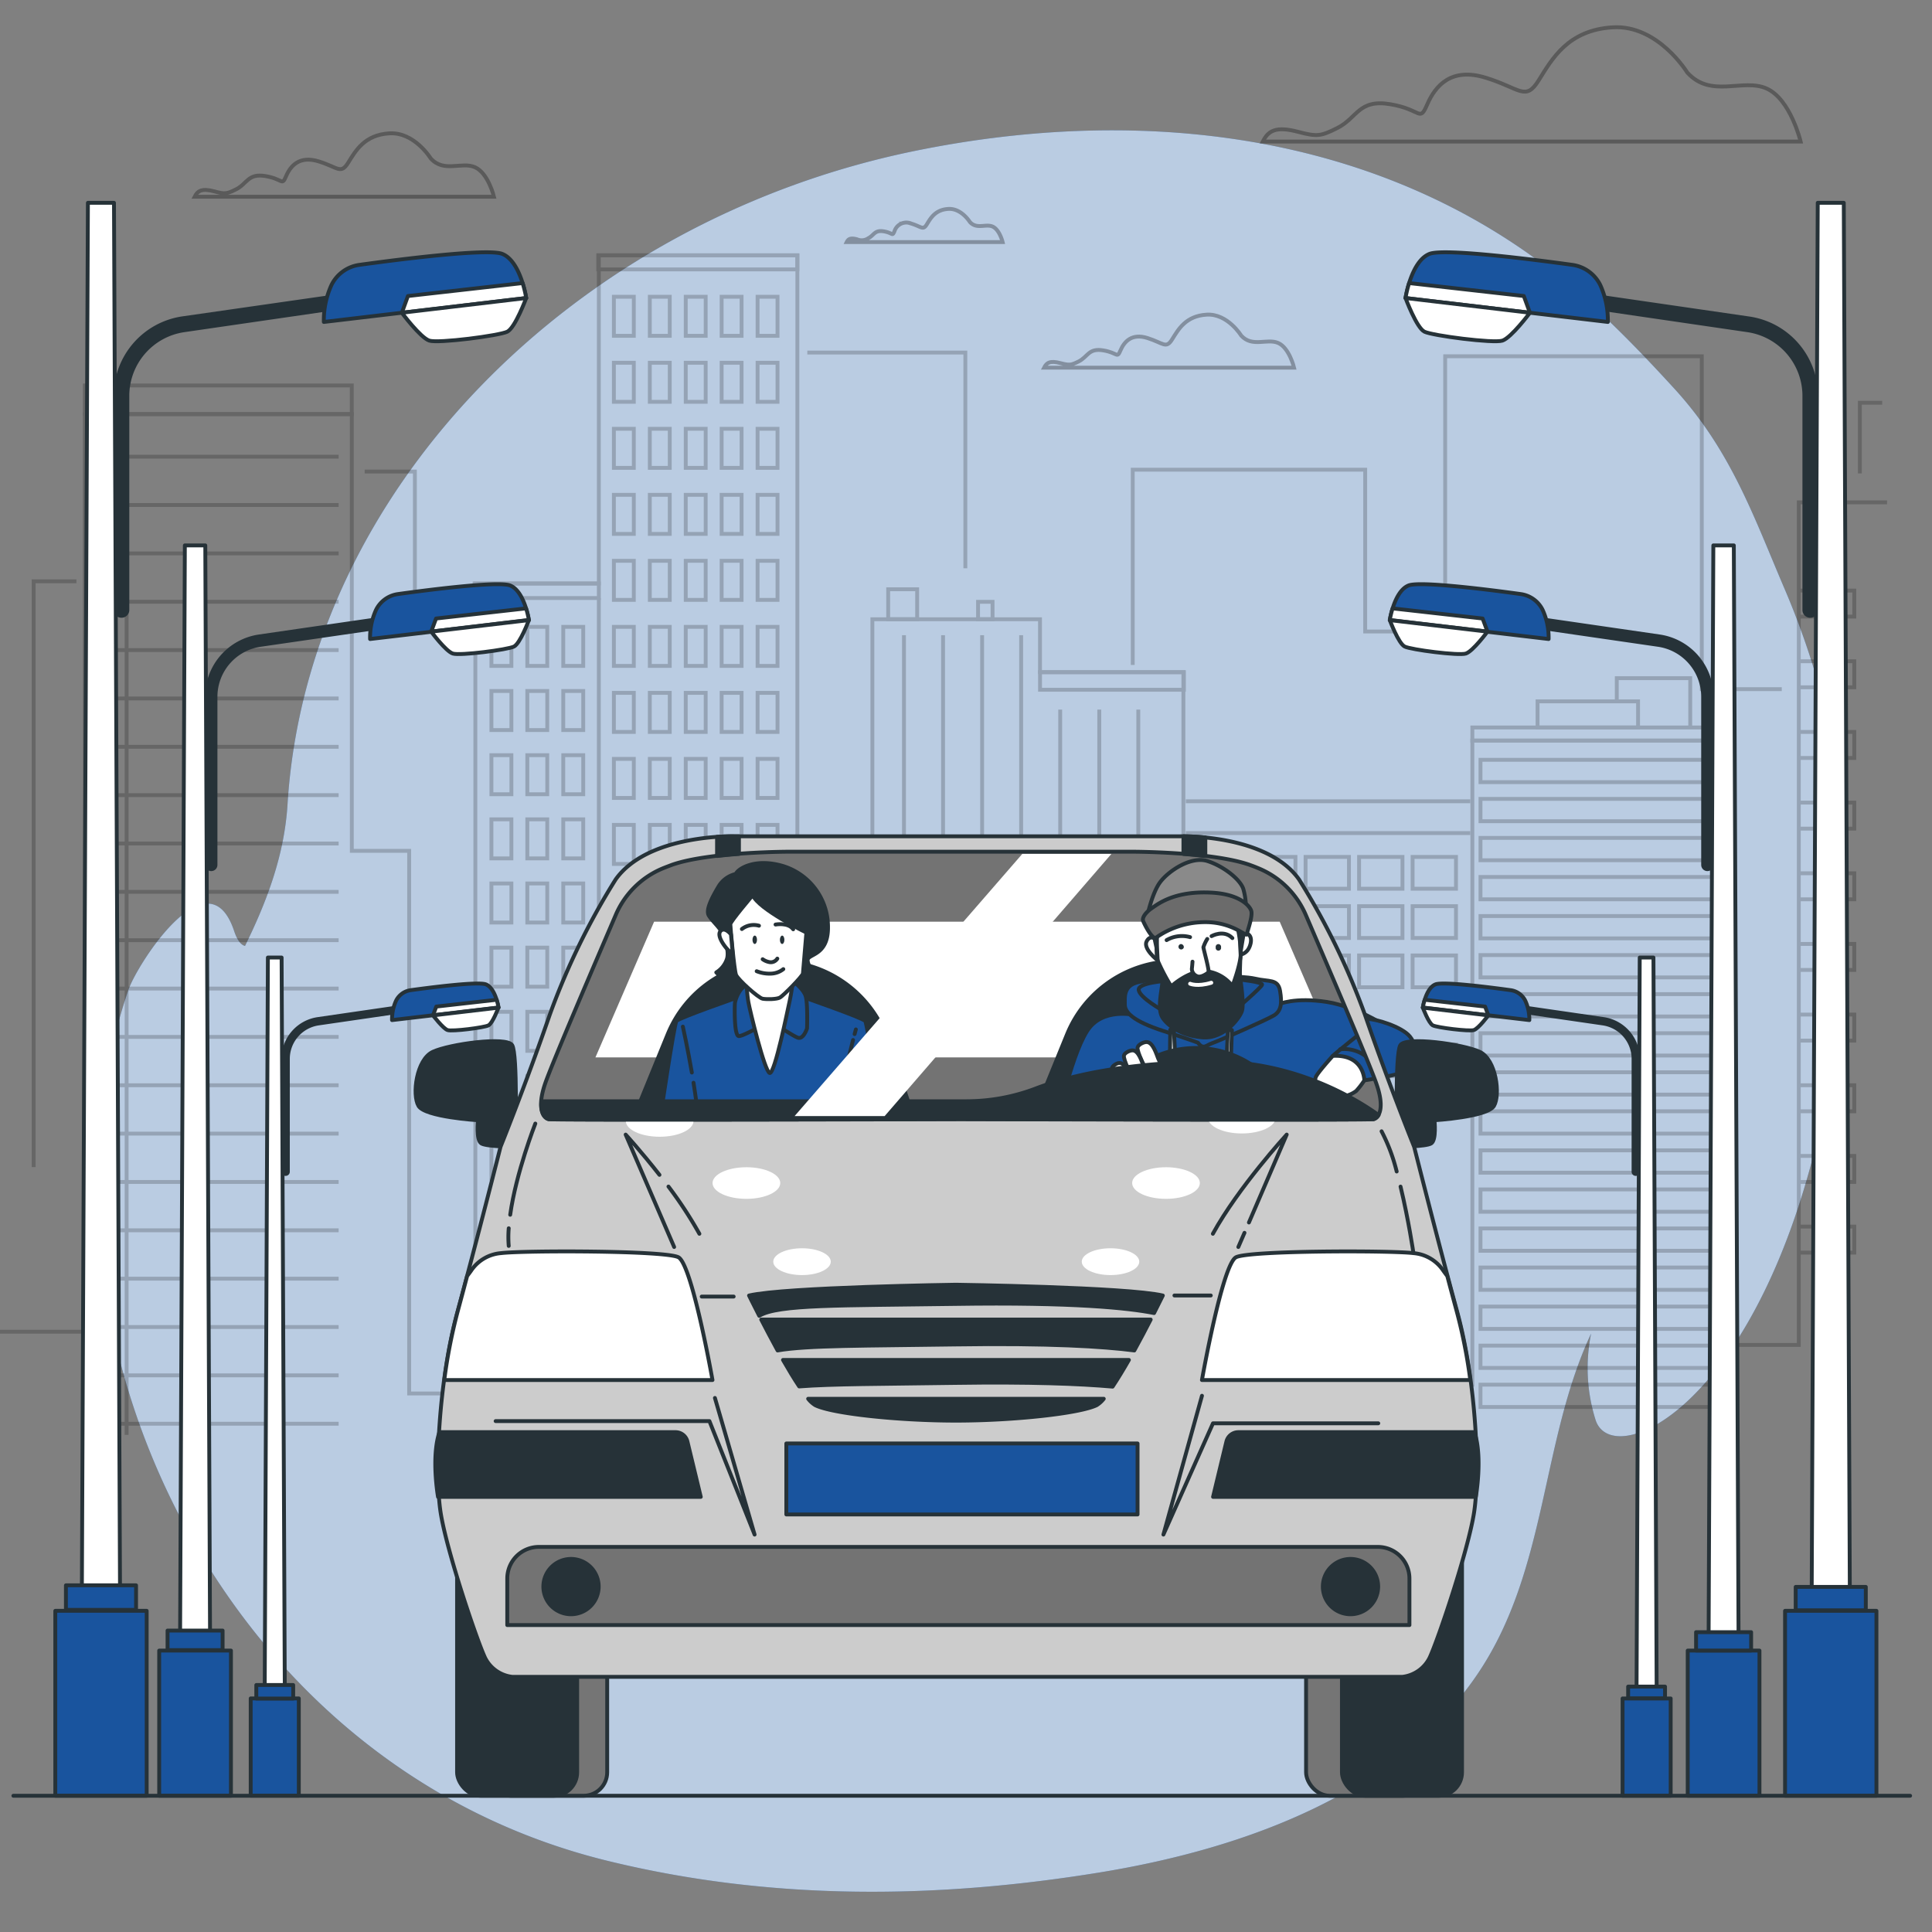 <svg xmlns="http://www.w3.org/2000/svg" viewBox="0 0 500 500"><rect x="0" y="0" width="500" height="500" fill="#808080" stroke="none"/><g id="freepik--background-simple--inject-145"><path d="M461.87,152.45c-8.05-18.81-13.83-35.79-28.58-51.9-11.84-12.94-24.53-25.87-39.47-36.11C348.18,33.17,291.11,28,237.05,39,148.41,57,79.43,127.18,74.41,208.2c-.81,13.08-5.3,25-11,36.61-1.08-.28-2-1.48-2.79-3.78-6.71-20.43-25.15,8.6-27.38,15.13-28.95,84.55,21.22,200.27,124,225.42,42.19,10.34,85,9.91,127.41,3,38.52-6.29,77.64-21.07,98.13-51.93,17.74-26.72,16-59.71,29-87.54a44.8,44.8,0,0,0,1.18,22.45c4.11,12.25,37.25-.95,55-63.59C484.62,245.21,480.27,195.47,461.87,152.45Z" style="fill:#19549E"></path><path d="M461.87,152.45c-8.05-18.81-13.83-35.79-28.58-51.9-11.84-12.94-24.53-25.87-39.47-36.11C348.18,33.17,291.11,28,237.05,39,148.41,57,79.43,127.18,74.41,208.2c-.81,13.08-5.3,25-11,36.61-1.08-.28-2-1.48-2.79-3.78-6.71-20.43-25.15,8.6-27.38,15.13-28.95,84.55,21.22,200.27,124,225.42,42.19,10.34,85,9.91,127.41,3,38.52-6.29,77.64-21.07,98.13-51.93,17.74-26.72,16-59.71,29-87.54a44.8,44.8,0,0,0,1.18,22.45c4.11,12.25,37.25-.95,55-63.59C484.62,245.21,480.27,195.47,461.87,152.45Z" style="fill:#fff;opacity:0.7"></path></g><g id="freepik--Clouds--inject-145"><path d="M436.64,18.74S429.09,6.39,417.42,7.07s-15.78,8.24-19.21,13.73-4.8,2.05-13.72-.69-13,2.06-15.1,6.86-1.37,1.37-9.61,0-8.44,3.54-13.72,6.18c-4.3,2.15-5.22,2.24-10,1-5.93-1.6-7.87-.27-9.24,2.48H466s-2.64-11-8.82-13.73S442.81,25.6,436.64,18.74Z" style="fill:none;stroke:#000;stroke-miterlimit:10;opacity:0.3"></path><path d="M111.47,41s-4.2-6.87-10.69-6.49S92,39.08,90.09,42.14s-2.67,1.14-7.64-.38-7.25,1.14-8.4,3.81-.76.77-5.35,0-4.7,2-7.63,3.44c-2.4,1.2-2.91,1.25-5.56.53-3.29-.89-4.37-.15-5.14,1.38h77.47s-1.47-6.11-4.91-7.64S114.91,44.81,111.47,41Z" style="fill:none;stroke:#000;stroke-miterlimit:10;opacity:0.3"></path><path d="M321.22,86.85s-3.51-5.74-8.93-5.42-7.34,3.83-8.93,6.38-2.23,1-6.38-.32-6.06,1-7,3.19-.63.64-4.46,0-3.93,1.64-6.38,2.87c-2,1-2.43,1-4.64.44-2.75-.74-3.65-.12-4.29,1.16h64.69s-1.22-5.11-4.09-6.38S324.09,90,321.22,86.85Z" style="fill:none;stroke:#000;stroke-miterlimit:10;opacity:0.3"></path><path d="M251,57.45s-2.19-3.58-5.57-3.38-4.58,2.38-5.57,4-1.4.59-4-.2a3.22,3.22,0,0,0-4.38,2c-.6,1.39-.4.39-2.78,0s-2.45,1-4,1.79a3,3,0,0,1-2.9.27c-1.71-.46-2.28-.07-2.67.72h40.35s-.77-3.18-2.56-4S252.81,59.44,251,57.45Z" style="fill:none;stroke:#000;stroke-miterlimit:10;opacity:0.3"></path></g><g id="freepik--City--inject-145"><g style="opacity:0.2"><polyline points="-4.29 344.65 21.97 344.65 21.97 107.17 91.05 107.17 91.05 220.2 105.89 220.2 105.89 360.63 123.02 360.63 123.02 151.01 154.98 151.01 154.98 66.07 206.36 66.07 206.36 222.49 225.77 222.49 225.77 160.26 269.15 160.26 269.15 173.96 306.26 173.96 306.26 358.92 321.1 358.92 321.1 325.24 361.63 325.24 361.63 358.35 381.04 358.35 381.04 191.66 446.69 191.66 446.69 348.07 465.53 348.07 465.53 130.01 488.37 130.01" style="fill:none;stroke:#000;stroke-miterlimit:10"></polyline><rect x="21.97" y="99.75" width="69.07" height="7.42" style="fill:none;stroke:#000;stroke-miterlimit:10"></rect><rect x="122.82" y="151.01" width="32.16" height="3.76" style="fill:none;stroke:#000;stroke-miterlimit:10"></rect><rect x="154.83" y="66.07" width="51.53" height="3.65" style="fill:none;stroke:#000;stroke-miterlimit:10"></rect><rect x="229.86" y="152.5" width="7.5" height="7.75" style="fill:none;stroke:#000;stroke-miterlimit:10"></rect><rect x="253.12" y="155.75" width="3.75" height="4.5" style="fill:none;stroke:#000;stroke-miterlimit:10"></rect><rect x="269.16" y="173.96" width="37.23" height="4.55" style="fill:none;stroke:#000;stroke-miterlimit:10"></rect><rect x="381.04" y="188.27" width="65.64" height="3.39" style="fill:none;stroke:#000;stroke-miterlimit:10"></rect><rect x="397.92" y="181.51" width="26.01" height="6.75" style="fill:none;stroke:#000;stroke-miterlimit:10"></rect><polyline points="418.42 181.76 418.42 175.51 437.43 175.51 437.43 188.01" style="fill:none;stroke:#000;stroke-miterlimit:10"></polyline><polyline points="293.15 172.09 293.15 121.56 353.31 121.56 353.31 163.43 374.01 163.43 374.01 92.2 440.42 92.2 440.42 178.35 461.12 178.35" style="fill:none;stroke:#000;stroke-miterlimit:10"></polyline><polyline points="249.83 147.07 249.83 91.24 208.93 91.24" style="fill:none;stroke:#000;stroke-miterlimit:10"></polyline><polyline points="120.85 161.02 107.37 161.02 107.37 122.04 94.38 122.04" style="fill:none;stroke:#000;stroke-miterlimit:10"></polyline><polyline points="19.78 150.44 8.71 150.44 8.71 302.04" style="fill:none;stroke:#000;stroke-miterlimit:10"></polyline><polyline points="481.33 122.52 481.33 104.23 487.11 104.23" style="fill:none;stroke:#000;stroke-miterlimit:10"></polyline><rect x="158.87" y="76.8" width="5.16" height="10.11" style="fill:none;stroke:#000;stroke-miterlimit:10"></rect><rect x="168.17" y="76.8" width="5.16" height="10.11" style="fill:none;stroke:#000;stroke-miterlimit:10"></rect><rect x="177.47" y="76.8" width="5.16" height="10.11" style="fill:none;stroke:#000;stroke-miterlimit:10"></rect><rect x="186.76" y="76.8" width="5.16" height="10.11" style="fill:none;stroke:#000;stroke-miterlimit:10"></rect><rect x="196.06" y="76.8" width="5.16" height="10.11" style="fill:none;stroke:#000;stroke-miterlimit:10"></rect><rect x="158.87" y="93.88" width="5.16" height="10.11" style="fill:none;stroke:#000;stroke-miterlimit:10"></rect><rect x="168.17" y="93.88" width="5.16" height="10.11" style="fill:none;stroke:#000;stroke-miterlimit:10"></rect><rect x="177.47" y="93.88" width="5.16" height="10.11" style="fill:none;stroke:#000;stroke-miterlimit:10"></rect><rect x="186.76" y="93.88" width="5.16" height="10.11" style="fill:none;stroke:#000;stroke-miterlimit:10"></rect><rect x="196.06" y="93.88" width="5.16" height="10.11" style="fill:none;stroke:#000;stroke-miterlimit:10"></rect><rect x="158.87" y="110.97" width="5.16" height="10.11" style="fill:none;stroke:#000;stroke-miterlimit:10"></rect><rect x="168.17" y="110.97" width="5.16" height="10.11" style="fill:none;stroke:#000;stroke-miterlimit:10"></rect><rect x="177.47" y="110.97" width="5.16" height="10.11" style="fill:none;stroke:#000;stroke-miterlimit:10"></rect><rect x="186.76" y="110.97" width="5.16" height="10.11" style="fill:none;stroke:#000;stroke-miterlimit:10"></rect><rect x="196.06" y="110.97" width="5.16" height="10.11" style="fill:none;stroke:#000;stroke-miterlimit:10"></rect><rect x="158.87" y="128.06" width="5.16" height="10.11" style="fill:none;stroke:#000;stroke-miterlimit:10"></rect><rect x="168.17" y="128.06" width="5.16" height="10.11" style="fill:none;stroke:#000;stroke-miterlimit:10"></rect><rect x="177.47" y="128.06" width="5.16" height="10.11" style="fill:none;stroke:#000;stroke-miterlimit:10"></rect><rect x="186.76" y="128.06" width="5.16" height="10.11" style="fill:none;stroke:#000;stroke-miterlimit:10"></rect><rect x="196.06" y="128.06" width="5.16" height="10.11" style="fill:none;stroke:#000;stroke-miterlimit:10"></rect><rect x="158.87" y="145.14" width="5.16" height="10.11" style="fill:none;stroke:#000;stroke-miterlimit:10"></rect><rect x="168.17" y="145.14" width="5.16" height="10.11" style="fill:none;stroke:#000;stroke-miterlimit:10"></rect><rect x="177.47" y="145.14" width="5.16" height="10.11" style="fill:none;stroke:#000;stroke-miterlimit:10"></rect><rect x="186.76" y="145.14" width="5.16" height="10.11" style="fill:none;stroke:#000;stroke-miterlimit:10"></rect><rect x="196.06" y="145.14" width="5.16" height="10.11" style="fill:none;stroke:#000;stroke-miterlimit:10"></rect><rect x="158.87" y="162.23" width="5.16" height="10.11" style="fill:none;stroke:#000;stroke-miterlimit:10"></rect><rect x="168.17" y="162.23" width="5.16" height="10.11" style="fill:none;stroke:#000;stroke-miterlimit:10"></rect><rect x="177.47" y="162.23" width="5.16" height="10.11" style="fill:none;stroke:#000;stroke-miterlimit:10"></rect><rect x="186.76" y="162.23" width="5.16" height="10.11" style="fill:none;stroke:#000;stroke-miterlimit:10"></rect><rect x="196.06" y="162.23" width="5.16" height="10.11" style="fill:none;stroke:#000;stroke-miterlimit:10"></rect><rect x="127.18" y="162.23" width="5.17" height="10.11" style="fill:none;stroke:#000;stroke-miterlimit:10"></rect><rect x="136.47" y="162.23" width="5.16" height="10.11" style="fill:none;stroke:#000;stroke-miterlimit:10"></rect><rect x="145.77" y="162.23" width="5.17" height="10.11" style="fill:none;stroke:#000;stroke-miterlimit:10"></rect><rect x="127.18" y="178.83" width="5.17" height="10.11" style="fill:none;stroke:#000;stroke-miterlimit:10"></rect><rect x="136.47" y="178.83" width="5.16" height="10.11" style="fill:none;stroke:#000;stroke-miterlimit:10"></rect><rect x="145.77" y="178.83" width="5.17" height="10.11" style="fill:none;stroke:#000;stroke-miterlimit:10"></rect><rect x="127.18" y="195.44" width="5.17" height="10.11" style="fill:none;stroke:#000;stroke-miterlimit:10"></rect><rect x="136.47" y="195.44" width="5.16" height="10.11" style="fill:none;stroke:#000;stroke-miterlimit:10"></rect><rect x="145.77" y="195.44" width="5.17" height="10.11" style="fill:none;stroke:#000;stroke-miterlimit:10"></rect><rect x="127.18" y="212.04" width="5.17" height="10.11" style="fill:none;stroke:#000;stroke-miterlimit:10"></rect><rect x="136.47" y="212.04" width="5.16" height="10.11" style="fill:none;stroke:#000;stroke-miterlimit:10"></rect><rect x="145.77" y="212.04" width="5.17" height="10.11" style="fill:none;stroke:#000;stroke-miterlimit:10"></rect><rect x="127.18" y="228.64" width="5.17" height="10.11" style="fill:none;stroke:#000;stroke-miterlimit:10"></rect><rect x="136.47" y="228.64" width="5.16" height="10.11" style="fill:none;stroke:#000;stroke-miterlimit:10"></rect><rect x="145.77" y="228.64" width="5.17" height="10.11" style="fill:none;stroke:#000;stroke-miterlimit:10"></rect><rect x="127.18" y="245.25" width="5.17" height="10.11" style="fill:none;stroke:#000;stroke-miterlimit:10"></rect><rect x="136.47" y="245.25" width="5.16" height="10.11" style="fill:none;stroke:#000;stroke-miterlimit:10"></rect><rect x="145.77" y="245.25" width="5.17" height="10.11" style="fill:none;stroke:#000;stroke-miterlimit:10"></rect><rect x="127.18" y="261.85" width="5.17" height="10.11" style="fill:none;stroke:#000;stroke-miterlimit:10"></rect><rect x="136.47" y="261.85" width="5.16" height="10.11" style="fill:none;stroke:#000;stroke-miterlimit:10"></rect><rect x="145.77" y="261.85" width="5.17" height="10.11" style="fill:none;stroke:#000;stroke-miterlimit:10"></rect><rect x="127.18" y="278.46" width="5.17" height="10.11" style="fill:none;stroke:#000;stroke-miterlimit:10"></rect><rect x="136.47" y="278.46" width="5.16" height="10.11" style="fill:none;stroke:#000;stroke-miterlimit:10"></rect><rect x="145.77" y="278.46" width="5.17" height="10.11" style="fill:none;stroke:#000;stroke-miterlimit:10"></rect><rect x="127.18" y="295.06" width="5.17" height="10.11" style="fill:none;stroke:#000;stroke-miterlimit:10"></rect><rect x="136.47" y="295.06" width="5.16" height="10.11" style="fill:none;stroke:#000;stroke-miterlimit:10"></rect><rect x="145.77" y="295.06" width="5.17" height="10.11" style="fill:none;stroke:#000;stroke-miterlimit:10"></rect><rect x="127.18" y="311.67" width="5.17" height="10.11" style="fill:none;stroke:#000;stroke-miterlimit:10"></rect><rect x="136.47" y="311.67" width="5.16" height="10.11" style="fill:none;stroke:#000;stroke-miterlimit:10"></rect><rect x="145.77" y="311.67" width="5.17" height="10.11" style="fill:none;stroke:#000;stroke-miterlimit:10"></rect><rect x="127.18" y="328.27" width="5.17" height="10.11" style="fill:none;stroke:#000;stroke-miterlimit:10"></rect><rect x="136.47" y="328.27" width="5.16" height="10.11" style="fill:none;stroke:#000;stroke-miterlimit:10"></rect><rect x="145.77" y="328.27" width="5.17" height="10.11" style="fill:none;stroke:#000;stroke-miterlimit:10"></rect><rect x="210.07" y="230.57" width="5.16" height="10.11" style="fill:none;stroke:#000;stroke-miterlimit:10"></rect><rect x="219.37" y="230.57" width="5.16" height="10.11" style="fill:none;stroke:#000;stroke-miterlimit:10"></rect><rect x="210.07" y="247.17" width="5.16" height="10.11" style="fill:none;stroke:#000;stroke-miterlimit:10"></rect><rect x="219.37" y="247.17" width="5.16" height="10.11" style="fill:none;stroke:#000;stroke-miterlimit:10"></rect><rect x="210.07" y="263.78" width="5.16" height="10.11" style="fill:none;stroke:#000;stroke-miterlimit:10"></rect><rect x="219.37" y="263.78" width="5.16" height="10.11" style="fill:none;stroke:#000;stroke-miterlimit:10"></rect><rect x="210.07" y="280.38" width="5.16" height="10.11" style="fill:none;stroke:#000;stroke-miterlimit:10"></rect><rect x="219.37" y="280.38" width="5.16" height="10.11" style="fill:none;stroke:#000;stroke-miterlimit:10"></rect><rect x="210.07" y="296.99" width="5.16" height="10.11" style="fill:none;stroke:#000;stroke-miterlimit:10"></rect><rect x="219.37" y="296.99" width="5.16" height="10.11" style="fill:none;stroke:#000;stroke-miterlimit:10"></rect><rect x="210.07" y="313.59" width="5.16" height="10.11" style="fill:none;stroke:#000;stroke-miterlimit:10"></rect><rect x="219.37" y="313.59" width="5.16" height="10.11" style="fill:none;stroke:#000;stroke-miterlimit:10"></rect><rect x="210.07" y="330.2" width="5.16" height="10.11" style="fill:none;stroke:#000;stroke-miterlimit:10"></rect><rect x="219.37" y="330.2" width="5.16" height="10.11" style="fill:none;stroke:#000;stroke-miterlimit:10"></rect><rect x="158.87" y="179.31" width="5.16" height="10.11" style="fill:none;stroke:#000;stroke-miterlimit:10"></rect><rect x="168.17" y="179.31" width="5.16" height="10.11" style="fill:none;stroke:#000;stroke-miterlimit:10"></rect><rect x="177.47" y="179.31" width="5.16" height="10.11" style="fill:none;stroke:#000;stroke-miterlimit:10"></rect><rect x="186.76" y="179.31" width="5.16" height="10.11" style="fill:none;stroke:#000;stroke-miterlimit:10"></rect><rect x="196.06" y="179.31" width="5.16" height="10.11" style="fill:none;stroke:#000;stroke-miterlimit:10"></rect><rect x="158.87" y="196.4" width="5.16" height="10.11" style="fill:none;stroke:#000;stroke-miterlimit:10"></rect><rect x="168.17" y="196.4" width="5.16" height="10.11" style="fill:none;stroke:#000;stroke-miterlimit:10"></rect><rect x="177.47" y="196.4" width="5.16" height="10.11" style="fill:none;stroke:#000;stroke-miterlimit:10"></rect><rect x="186.76" y="196.4" width="5.16" height="10.11" style="fill:none;stroke:#000;stroke-miterlimit:10"></rect><rect x="196.06" y="196.4" width="5.16" height="10.11" style="fill:none;stroke:#000;stroke-miterlimit:10"></rect><rect x="158.87" y="213.48" width="5.16" height="10.11" style="fill:none;stroke:#000;stroke-miterlimit:10"></rect><rect x="168.17" y="213.48" width="5.16" height="10.11" style="fill:none;stroke:#000;stroke-miterlimit:10"></rect><rect x="177.47" y="213.48" width="5.16" height="10.11" style="fill:none;stroke:#000;stroke-miterlimit:10"></rect><rect x="186.76" y="213.48" width="5.16" height="10.11" style="fill:none;stroke:#000;stroke-miterlimit:10"></rect><rect x="196.06" y="213.48" width="5.16" height="10.11" style="fill:none;stroke:#000;stroke-miterlimit:10"></rect><rect x="158.87" y="230.57" width="5.16" height="10.11" style="fill:none;stroke:#000;stroke-miterlimit:10"></rect><rect x="168.17" y="230.57" width="5.16" height="10.11" style="fill:none;stroke:#000;stroke-miterlimit:10"></rect><rect x="177.47" y="230.57" width="5.16" height="10.11" style="fill:none;stroke:#000;stroke-miterlimit:10"></rect><rect x="186.76" y="230.57" width="5.16" height="10.11" style="fill:none;stroke:#000;stroke-miterlimit:10"></rect><rect x="196.06" y="230.57" width="5.16" height="10.11" style="fill:none;stroke:#000;stroke-miterlimit:10"></rect><rect x="158.87" y="247.66" width="5.16" height="10.11" style="fill:none;stroke:#000;stroke-miterlimit:10"></rect><rect x="168.17" y="247.66" width="5.16" height="10.11" style="fill:none;stroke:#000;stroke-miterlimit:10"></rect><rect x="177.47" y="247.66" width="5.16" height="10.11" style="fill:none;stroke:#000;stroke-miterlimit:10"></rect><rect x="186.76" y="247.66" width="5.16" height="10.11" style="fill:none;stroke:#000;stroke-miterlimit:10"></rect><rect x="196.06" y="247.66" width="5.16" height="10.11" style="fill:none;stroke:#000;stroke-miterlimit:10"></rect><rect x="158.87" y="264.74" width="5.16" height="10.11" style="fill:none;stroke:#000;stroke-miterlimit:10"></rect><rect x="168.17" y="264.74" width="5.16" height="10.11" style="fill:none;stroke:#000;stroke-miterlimit:10"></rect><rect x="177.47" y="264.74" width="5.16" height="10.11" style="fill:none;stroke:#000;stroke-miterlimit:10"></rect><rect x="186.76" y="264.74" width="5.16" height="10.11" style="fill:none;stroke:#000;stroke-miterlimit:10"></rect><rect x="196.06" y="264.74" width="5.16" height="10.11" style="fill:none;stroke:#000;stroke-miterlimit:10"></rect><rect x="158.87" y="281.83" width="5.16" height="10.11" style="fill:none;stroke:#000;stroke-miterlimit:10"></rect><rect x="168.17" y="281.83" width="5.16" height="10.11" style="fill:none;stroke:#000;stroke-miterlimit:10"></rect><rect x="177.47" y="281.83" width="5.16" height="10.11" style="fill:none;stroke:#000;stroke-miterlimit:10"></rect><rect x="186.76" y="281.83" width="5.16" height="10.11" style="fill:none;stroke:#000;stroke-miterlimit:10"></rect><rect x="196.06" y="281.83" width="5.16" height="10.11" style="fill:none;stroke:#000;stroke-miterlimit:10"></rect><rect x="158.87" y="298.91" width="5.16" height="10.11" style="fill:none;stroke:#000;stroke-miterlimit:10"></rect><rect x="168.17" y="298.91" width="5.16" height="10.11" style="fill:none;stroke:#000;stroke-miterlimit:10"></rect><rect x="177.47" y="298.91" width="5.16" height="10.11" style="fill:none;stroke:#000;stroke-miterlimit:10"></rect><rect x="186.76" y="298.91" width="5.16" height="10.11" style="fill:none;stroke:#000;stroke-miterlimit:10"></rect><rect x="196.06" y="298.91" width="5.16" height="10.11" style="fill:none;stroke:#000;stroke-miterlimit:10"></rect><rect x="158.87" y="316" width="5.16" height="10.11" style="fill:none;stroke:#000;stroke-miterlimit:10"></rect><rect x="168.17" y="316" width="5.16" height="10.11" style="fill:none;stroke:#000;stroke-miterlimit:10"></rect><rect x="177.47" y="316" width="5.16" height="10.11" style="fill:none;stroke:#000;stroke-miterlimit:10"></rect><rect x="186.76" y="316" width="5.16" height="10.11" style="fill:none;stroke:#000;stroke-miterlimit:10"></rect><rect x="196.06" y="316" width="5.16" height="10.11" style="fill:none;stroke:#000;stroke-miterlimit:10"></rect><rect x="158.87" y="333.57" width="5.16" height="10.11" style="fill:none;stroke:#000;stroke-miterlimit:10"></rect><rect x="168.17" y="333.57" width="5.16" height="10.11" style="fill:none;stroke:#000;stroke-miterlimit:10"></rect><rect x="177.47" y="333.57" width="5.16" height="10.11" style="fill:none;stroke:#000;stroke-miterlimit:10"></rect><rect x="186.76" y="333.57" width="5.16" height="10.11" style="fill:none;stroke:#000;stroke-miterlimit:10"></rect><rect x="196.06" y="333.57" width="5.16" height="10.11" style="fill:none;stroke:#000;stroke-miterlimit:10"></rect><line x1="154.98" y1="154.77" x2="154.98" y2="360.76" style="fill:none;stroke:#000;stroke-miterlimit:10"></line><line x1="233.95" y1="164.39" x2="233.95" y2="357.87" style="fill:none;stroke:#000;stroke-miterlimit:10"></line><line x1="244.06" y1="164.39" x2="244.06" y2="357.87" style="fill:none;stroke:#000;stroke-miterlimit:10"></line><line x1="254.17" y1="164.39" x2="254.17" y2="357.87" style="fill:none;stroke:#000;stroke-miterlimit:10"></line><line x1="264.27" y1="164.39" x2="264.27" y2="357.87" style="fill:none;stroke:#000;stroke-miterlimit:10"></line><line x1="274.38" y1="183.64" x2="274.38" y2="357.87" style="fill:none;stroke:#000;stroke-miterlimit:10"></line><line x1="284.49" y1="183.64" x2="284.49" y2="357.87" style="fill:none;stroke:#000;stroke-miterlimit:10"></line><line x1="294.59" y1="183.64" x2="294.59" y2="357.87" style="fill:none;stroke:#000;stroke-miterlimit:10"></line><line x1="24.59" y1="118.19" x2="87.64" y2="118.19" style="fill:none;stroke:#000;stroke-miterlimit:10"></line><line x1="24.59" y1="130.7" x2="87.64" y2="130.7" style="fill:none;stroke:#000;stroke-miterlimit:10"></line><line x1="24.59" y1="143.22" x2="87.64" y2="143.22" style="fill:none;stroke:#000;stroke-miterlimit:10"></line><line x1="24.59" y1="155.73" x2="87.64" y2="155.73" style="fill:none;stroke:#000;stroke-miterlimit:10"></line><line x1="24.59" y1="168.24" x2="87.64" y2="168.24" style="fill:none;stroke:#000;stroke-miterlimit:10"></line><line x1="24.59" y1="180.76" x2="87.64" y2="180.76" style="fill:none;stroke:#000;stroke-miterlimit:10"></line><line x1="24.59" y1="193.27" x2="87.64" y2="193.27" style="fill:none;stroke:#000;stroke-miterlimit:10"></line><line x1="24.59" y1="205.78" x2="87.64" y2="205.78" style="fill:none;stroke:#000;stroke-miterlimit:10"></line><line x1="24.59" y1="218.3" x2="87.64" y2="218.3" style="fill:none;stroke:#000;stroke-miterlimit:10"></line><line x1="24.59" y1="230.81" x2="87.64" y2="230.81" style="fill:none;stroke:#000;stroke-miterlimit:10"></line><line x1="24.59" y1="243.32" x2="87.64" y2="243.32" style="fill:none;stroke:#000;stroke-miterlimit:10"></line><line x1="24.59" y1="255.84" x2="87.64" y2="255.84" style="fill:none;stroke:#000;stroke-miterlimit:10"></line><line x1="24.59" y1="268.35" x2="87.64" y2="268.35" style="fill:none;stroke:#000;stroke-miterlimit:10"></line><line x1="24.59" y1="280.86" x2="87.64" y2="280.86" style="fill:none;stroke:#000;stroke-miterlimit:10"></line><line x1="24.59" y1="293.38" x2="87.64" y2="293.38" style="fill:none;stroke:#000;stroke-miterlimit:10"></line><line x1="24.59" y1="305.89" x2="87.64" y2="305.89" style="fill:none;stroke:#000;stroke-miterlimit:10"></line><line x1="24.59" y1="318.4" x2="87.64" y2="318.4" style="fill:none;stroke:#000;stroke-miterlimit:10"></line><line x1="24.59" y1="330.92" x2="87.64" y2="330.92" style="fill:none;stroke:#000;stroke-miterlimit:10"></line><line x1="24.59" y1="343.43" x2="87.64" y2="343.43" style="fill:none;stroke:#000;stroke-miterlimit:10"></line><line x1="24.59" y1="355.94" x2="87.64" y2="355.94" style="fill:none;stroke:#000;stroke-miterlimit:10"></line><line x1="24.59" y1="368.46" x2="87.64" y2="368.46" style="fill:none;stroke:#000;stroke-miterlimit:10"></line><line x1="32.77" y1="99.42" x2="32.77" y2="371.35" style="fill:none;stroke:#000;stroke-miterlimit:10"></line><polyline points="465.93 152.84 479.89 152.84 479.89 159.58 465.93 159.58" style="fill:none;stroke:#000;stroke-miterlimit:10"></polyline><polyline points="465.93 171.13 479.89 171.13 479.89 177.87 465.93 177.87" style="fill:none;stroke:#000;stroke-miterlimit:10"></polyline><polyline points="465.93 189.42 479.89 189.42 479.89 196.16 465.93 196.16" style="fill:none;stroke:#000;stroke-miterlimit:10"></polyline><polyline points="465.93 207.71 479.89 207.71 479.89 214.45 465.93 214.45" style="fill:none;stroke:#000;stroke-miterlimit:10"></polyline><polyline points="465.93 226 479.89 226 479.89 232.74 465.93 232.74" style="fill:none;stroke:#000;stroke-miterlimit:10"></polyline><polyline points="465.93 244.29 479.89 244.29 479.89 251.02 465.93 251.02" style="fill:none;stroke:#000;stroke-miterlimit:10"></polyline><polyline points="465.93 262.57 479.89 262.57 479.89 269.31 465.93 269.31" style="fill:none;stroke:#000;stroke-miterlimit:10"></polyline><polyline points="465.93 280.86 479.89 280.86 479.89 287.6 465.93 287.6" style="fill:none;stroke:#000;stroke-miterlimit:10"></polyline><polyline points="465.93 299.15 479.89 299.15 479.89 305.89 465.93 305.89" style="fill:none;stroke:#000;stroke-miterlimit:10"></polyline><polyline points="465.93 317.44 479.89 317.44 479.89 324.18 465.93 324.18" style="fill:none;stroke:#000;stroke-miterlimit:10"></polyline><rect x="383.15" y="196.64" width="60.64" height="5.78" style="fill:none;stroke:#000;stroke-miterlimit:10"></rect><rect x="383.15" y="206.75" width="60.64" height="5.78" style="fill:none;stroke:#000;stroke-miterlimit:10"></rect><rect x="383.15" y="216.85" width="60.64" height="5.78" style="fill:none;stroke:#000;stroke-miterlimit:10"></rect><rect x="383.15" y="226.96" width="60.64" height="5.78" style="fill:none;stroke:#000;stroke-miterlimit:10"></rect><rect x="383.15" y="237.07" width="60.64" height="5.78" style="fill:none;stroke:#000;stroke-miterlimit:10"></rect><rect x="383.15" y="247.17" width="60.64" height="5.78" style="fill:none;stroke:#000;stroke-miterlimit:10"></rect><rect x="383.15" y="257.28" width="60.64" height="5.78" style="fill:none;stroke:#000;stroke-miterlimit:10"></rect><rect x="383.15" y="267.39" width="60.64" height="5.78" style="fill:none;stroke:#000;stroke-miterlimit:10"></rect><rect x="383.15" y="277.5" width="60.64" height="5.78" style="fill:none;stroke:#000;stroke-miterlimit:10"></rect><rect x="383.15" y="287.6" width="60.64" height="5.78" style="fill:none;stroke:#000;stroke-miterlimit:10"></rect><rect x="383.15" y="297.71" width="60.64" height="5.78" style="fill:none;stroke:#000;stroke-miterlimit:10"></rect><rect x="383.15" y="307.82" width="60.64" height="5.78" style="fill:none;stroke:#000;stroke-miterlimit:10"></rect><rect x="383.15" y="317.92" width="60.64" height="5.78" style="fill:none;stroke:#000;stroke-miterlimit:10"></rect><rect x="383.15" y="328.03" width="60.64" height="5.78" style="fill:none;stroke:#000;stroke-miterlimit:10"></rect><rect x="383.15" y="338.14" width="60.64" height="5.78" style="fill:none;stroke:#000;stroke-miterlimit:10"></rect><rect x="383.15" y="348.24" width="60.64" height="5.78" style="fill:none;stroke:#000;stroke-miterlimit:10"></rect><rect x="383.15" y="358.35" width="60.64" height="5.78" style="fill:none;stroke:#000;stroke-miterlimit:10"></rect><rect x="326.84" y="309.26" width="30.32" height="15.88" style="fill:none;stroke:#000;stroke-miterlimit:10"></rect><rect x="334.06" y="281.35" width="15.88" height="27.91" style="fill:none;stroke:#000;stroke-miterlimit:10"></rect><line x1="206.36" y1="222.48" x2="206.36" y2="360.38" style="fill:none;stroke:#000;stroke-miterlimit:10"></line><line x1="380.52" y1="207.37" x2="306.89" y2="207.37" style="fill:none;stroke:#000;stroke-miterlimit:10"></line><line x1="380.52" y1="215.6" x2="306.89" y2="215.6" style="fill:none;stroke:#000;stroke-miterlimit:10"></line><rect x="310.18" y="221.77" width="11.23" height="8.23" style="fill:none;stroke:#000;stroke-miterlimit:10"></rect><rect x="324.03" y="221.77" width="11.23" height="8.23" style="fill:none;stroke:#000;stroke-miterlimit:10"></rect><rect x="337.88" y="221.77" width="11.23" height="8.23" style="fill:none;stroke:#000;stroke-miterlimit:10"></rect><rect x="351.73" y="221.77" width="11.23" height="8.23" style="fill:none;stroke:#000;stroke-miterlimit:10"></rect><rect x="365.58" y="221.77" width="11.23" height="8.23" style="fill:none;stroke:#000;stroke-miterlimit:10"></rect><rect x="310.18" y="234.52" width="11.23" height="8.23" style="fill:none;stroke:#000;stroke-miterlimit:10"></rect><rect x="324.03" y="234.52" width="11.23" height="8.23" style="fill:none;stroke:#000;stroke-miterlimit:10"></rect><rect x="337.88" y="234.52" width="11.23" height="8.23" style="fill:none;stroke:#000;stroke-miterlimit:10"></rect><rect x="351.73" y="234.52" width="11.23" height="8.23" style="fill:none;stroke:#000;stroke-miterlimit:10"></rect><rect x="365.58" y="234.52" width="11.23" height="8.23" style="fill:none;stroke:#000;stroke-miterlimit:10"></rect><rect x="310.18" y="247.27" width="11.23" height="8.23" style="fill:none;stroke:#000;stroke-miterlimit:10"></rect><rect x="324.03" y="247.27" width="11.23" height="8.23" style="fill:none;stroke:#000;stroke-miterlimit:10"></rect><rect x="337.88" y="247.27" width="11.23" height="8.23" style="fill:none;stroke:#000;stroke-miterlimit:10"></rect><rect x="351.73" y="247.27" width="11.23" height="8.23" style="fill:none;stroke:#000;stroke-miterlimit:10"></rect><rect x="365.58" y="247.27" width="11.23" height="8.23" style="fill:none;stroke:#000;stroke-miterlimit:10"></rect><rect x="310.18" y="270.3" width="11.23" height="8.23" style="fill:none;stroke:#000;stroke-miterlimit:10"></rect><rect x="324.03" y="270.3" width="11.23" height="8.23" style="fill:none;stroke:#000;stroke-miterlimit:10"></rect><rect x="337.88" y="270.3" width="11.23" height="8.23" style="fill:none;stroke:#000;stroke-miterlimit:10"></rect><rect x="351.73" y="270.3" width="11.23" height="8.23" style="fill:none;stroke:#000;stroke-miterlimit:10"></rect><rect x="365.58" y="270.3" width="11.23" height="8.23" style="fill:none;stroke:#000;stroke-miterlimit:10"></rect></g></g><g id="freepik--Streetlights--inject-145"><path d="M441.88,225.44a1.61,1.61,0,0,1-1.61-1.61V180.26a13.08,13.08,0,0,0-11.13-12.87l-31.59-4.59a1.6,1.6,0,0,1,.46-3.17l31.59,4.59a16.3,16.3,0,0,1,13.88,16v43.57A1.61,1.61,0,0,1,441.88,225.44Z" style="fill:#263238"></path><path d="M399.24,157.85a7.47,7.47,0,0,0-5.71-4.11c-7.17-1-26-3.43-29-2.22-3.73,1.49-4.85,9-4.85,9l41.1,4.86A17.26,17.26,0,0,0,399.24,157.85Z" style="fill:#19549E;stroke:#263238;stroke-linecap:round;stroke-linejoin:round"></path><path d="M383.7,160.07l-23.29-2.62a21.8,21.8,0,0,0-.73,3l25.27,3Z" style="fill:#fff;stroke:#263238;stroke-linecap:round;stroke-linejoin:round"></path><path d="M359.68,160.49s2.22,6,3.84,6.83,14,2.42,15.84,1.82,5.59-5.67,5.59-5.67Z" style="fill:#fff;stroke:#263238;stroke-linecap:round;stroke-linejoin:round"></path><polygon points="450.11 464.33 442.01 464.33 443.41 141.15 448.71 141.15 450.11 464.33" style="fill:#fff;stroke:#263238;stroke-linecap:round;stroke-linejoin:round"></polygon><rect x="436.78" y="427.17" width="18.57" height="37.57" style="fill:#19549E;stroke:#263238;stroke-linecap:round;stroke-linejoin:round"></rect><rect x="438.94" y="422.4" width="14.25" height="4.75" style="fill:#19549E;stroke:#263238;stroke-linecap:round;stroke-linejoin:round"></rect><path d="M73.91,304.32A1.07,1.07,0,0,0,75,303.25V274a8.77,8.77,0,0,1,7.47-8.63l21.17-3.08a1.08,1.08,0,0,0-.31-2.13l-21.17,3.08A10.94,10.94,0,0,0,72.84,274v29.21A1.07,1.07,0,0,0,73.91,304.32Z" style="fill:#263238"></path><path d="M102.49,259a5,5,0,0,1,3.83-2.75c4.81-.66,17.42-2.3,19.44-1.49,2.5,1,3.25,6,3.25,6L101.46,264A11.67,11.67,0,0,1,102.49,259Z" style="fill:#19549E;stroke:#263238;stroke-linecap:round;stroke-linejoin:round"></path><path d="M112.91,260.5l15.62-1.76a14.71,14.71,0,0,1,.48,2l-16.94,2Z" style="fill:#fff;stroke:#263238;stroke-linecap:round;stroke-linejoin:round"></path><path d="M129,260.78s-1.49,4-2.57,4.58S117,267,115.82,266.58s-3.75-3.8-3.75-3.8Z" style="fill:#fff;stroke:#263238;stroke-linecap:round;stroke-linejoin:round"></path><polygon points="68.39 464.46 73.82 464.46 72.88 247.81 69.33 247.81 68.39 464.46" style="fill:#fff;stroke:#263238;stroke-linecap:round;stroke-linejoin:round"></polygon><rect x="64.88" y="439.56" width="12.45" height="25.18" transform="translate(142.21 904.29) rotate(180)" style="fill:#19549E;stroke:#263238;stroke-linecap:round;stroke-linejoin:round"></rect><rect x="66.33" y="436.08" width="9.55" height="3.5" transform="translate(142.21 875.66) rotate(180)" style="fill:#19549E;stroke:#263238;stroke-linecap:round;stroke-linejoin:round"></rect><path d="M423.33,304.32a1.07,1.07,0,0,1-1.07-1.07V274a8.77,8.77,0,0,0-7.46-8.63l-21.18-3.08a1.08,1.08,0,1,1,.31-2.13l21.18,3.08a10.94,10.94,0,0,1,9.3,10.76v29.21A1.07,1.07,0,0,1,423.33,304.32Z" style="fill:#263238"></path><path d="M394.75,259a5,5,0,0,0-3.83-2.75c-4.8-.66-17.41-2.3-19.43-1.49-2.51,1-3.26,6-3.26,6L395.79,264A11.59,11.59,0,0,0,394.75,259Z" style="fill:#19549E;stroke:#263238;stroke-linecap:round;stroke-linejoin:round"></path><path d="M384.34,260.5l-15.62-1.76a15.8,15.8,0,0,0-.49,2l16.94,2Z" style="fill:#fff;stroke:#263238;stroke-linecap:round;stroke-linejoin:round"></path><path d="M368.23,260.78s1.49,4,2.57,4.58,9.41,1.62,10.63,1.22,3.74-3.8,3.74-3.8Z" style="fill:#fff;stroke:#263238;stroke-linecap:round;stroke-linejoin:round"></path><polygon points="428.86 464.46 423.42 464.46 424.36 247.81 427.91 247.81 428.86 464.46" style="fill:#fff;stroke:#263238;stroke-linecap:round;stroke-linejoin:round"></polygon><rect x="419.92" y="439.56" width="12.45" height="25.18" style="fill:#19549E;stroke:#263238;stroke-linecap:round;stroke-linejoin:round"></rect><rect x="421.36" y="436.49" width="9.55" height="3.02" style="fill:#19549E;stroke:#263238;stroke-linecap:round;stroke-linejoin:round"></rect><path d="M468.47,159.87a2,2,0,0,1-2-2v-55.5a16.67,16.67,0,0,0-14.19-16.4L412,80.08a2,2,0,1,1,.59-4l40.24,5.85a20.77,20.77,0,0,1,17.68,20.44v55.5A2,2,0,0,1,468.47,159.87Z" style="fill:#263238"></path><path d="M414.15,73.77a9.51,9.51,0,0,0-7.28-5.23c-9.13-1.26-33.09-4.37-36.93-2.83-4.76,1.9-6.19,11.42-6.19,11.42l52.36,6.19A22.07,22.07,0,0,0,414.15,73.77Z" style="fill:#19549E;stroke:#263238;stroke-linecap:round;stroke-linejoin:round"></path><path d="M394.36,76.61l-29.68-3.35a28.72,28.72,0,0,0-.93,3.87l32.19,3.81Z" style="fill:#fff;stroke:#263238;stroke-linecap:round;stroke-linejoin:round"></path><path d="M363.75,77.13s2.84,7.69,4.89,8.71,17.88,3.08,20.19,2.31,7.11-7.21,7.11-7.21Z" style="fill:#fff;stroke:#263238;stroke-linecap:round;stroke-linejoin:round"></path><polygon points="478.96 464.22 468.64 464.22 470.43 52.49 477.17 52.49 478.96 464.22" style="fill:#fff;stroke:#263238;stroke-linecap:round;stroke-linejoin:round"></polygon><rect x="461.97" y="416.88" width="23.65" height="47.86" style="fill:#19549E;stroke:#263238;stroke-linecap:round;stroke-linejoin:round"></rect><rect x="464.72" y="410.69" width="18.15" height="6.05" style="fill:#19549E;stroke:#263238;stroke-linecap:round;stroke-linejoin:round"></rect><path d="M54.67,225.44a1.6,1.6,0,0,0,1.6-1.61V180.26a13.09,13.09,0,0,1,11.14-12.87L99,162.8a1.6,1.6,0,1,0-.47-3.17l-31.59,4.59a16.29,16.29,0,0,0-13.87,16v43.57A1.61,1.61,0,0,0,54.67,225.44Z" style="fill:#263238"></path><path d="M97.31,157.85a7.45,7.45,0,0,1,5.71-4.11c7.17-1,26-3.43,29-2.22,3.74,1.49,4.86,9,4.86,9l-41.1,4.86A17.26,17.26,0,0,1,97.31,157.85Z" style="fill:#19549E;stroke:#263238;stroke-linecap:round;stroke-linejoin:round"></path><path d="M112.85,160.07l23.29-2.62a21.8,21.8,0,0,1,.73,3l-25.27,3Z" style="fill:#fff;stroke:#263238;stroke-linecap:round;stroke-linejoin:round"></path><path d="M136.87,160.49s-2.23,6-3.84,6.83-14,2.42-15.84,1.82-5.59-5.67-5.59-5.67Z" style="fill:#fff;stroke:#263238;stroke-linecap:round;stroke-linejoin:round"></path><polygon points="46.43 464.33 54.54 464.33 53.13 141.15 47.84 141.15 46.43 464.33" style="fill:#fff;stroke:#263238;stroke-linecap:round;stroke-linejoin:round"></polygon><rect x="41.2" y="427.17" width="18.57" height="37.57" transform="translate(100.97 891.91) rotate(180)" style="fill:#19549E;stroke:#263238;stroke-linecap:round;stroke-linejoin:round"></rect><rect x="43.36" y="421.99" width="14.25" height="5.06" transform="translate(100.97 849.04) rotate(180)" style="fill:#19549E;stroke:#263238;stroke-linecap:round;stroke-linejoin:round"></rect><path d="M31.46,159.87a2,2,0,0,0,2-2v-55.5a16.67,16.67,0,0,1,14.18-16.4l40.25-5.85a2,2,0,0,0-.59-4L47.1,81.89a20.77,20.77,0,0,0-17.68,20.44v55.5A2,2,0,0,0,31.46,159.87Z" style="fill:#263238"></path><path d="M85.78,73.77a9.5,9.5,0,0,1,7.27-5.23c9.14-1.26,33.1-4.37,36.94-2.83,4.76,1.9,6.19,11.42,6.19,11.42L83.81,83.32A22,22,0,0,1,85.78,73.77Z" style="fill:#19549E;stroke:#263238;stroke-linecap:round;stroke-linejoin:round"></path><path d="M105.57,76.61l29.68-3.35a28.72,28.72,0,0,1,.93,3.87L104,80.94Z" style="fill:#fff;stroke:#263238;stroke-linecap:round;stroke-linejoin:round"></path><path d="M136.18,77.13s-2.84,7.69-4.89,8.71-17.88,3.08-20.19,2.31S104,80.94,104,80.94Z" style="fill:#fff;stroke:#263238;stroke-linecap:round;stroke-linejoin:round"></path><polygon points="20.96 464.22 31.29 464.22 29.5 52.49 22.75 52.49 20.96 464.22" style="fill:#fff;stroke:#263238;stroke-linecap:round;stroke-linejoin:round"></polygon><rect x="14.3" y="416.88" width="23.65" height="47.86" transform="translate(52.26 881.62) rotate(180)" style="fill:#19549E;stroke:#263238;stroke-linecap:round;stroke-linejoin:round"></rect><rect x="17.05" y="410.28" width="18.15" height="6.36" transform="translate(52.26 826.92) rotate(180)" style="fill:#19549E;stroke:#263238;stroke-linecap:round;stroke-linejoin:round"></rect></g><g id="freepik--Floor--inject-145"><line x1="3.46" y1="464.74" x2="494.34" y2="464.74" style="fill:none;stroke:#263238;stroke-linecap:round;stroke-linejoin:round"></line></g><g id="freepik--Characters--inject-145"><path d="M182.81,219.67s-15.37.9-22.31,10.85-19.6,44.33-19.6,44.33-4.82,10.85-4.52,13.27,5.57,1.53,5.57,1.53H355.43a4.16,4.16,0,0,0,3.18-4.25c0-3.62-16.28-44.93-16.28-44.93s-6.33-10.85-11.46-15.68-22.62-6.33-22.62-6.33Z" style="fill:#737373;stroke:#263238;stroke-linecap:round;stroke-linejoin:round"></path><polygon points="331.19 238.54 250.23 238.54 169.28 238.54 154.1 273.65 250.23 273.65 346.37 273.65 331.19 238.54" style="fill:#fff"></polygon><path d="M165.38,285.84l7.39-18.1a30.44,30.44,0,0,1,28.2-19h0a30.47,30.47,0,0,1,28.9,20.83l5.25,15.74Z" style="fill:#263238;stroke:#263238;stroke-linecap:round;stroke-linejoin:round"></path><path d="M268.75,285.84l7.38-18.1a30.47,30.47,0,0,1,28.21-19h0a30.47,30.47,0,0,1,28.9,20.83l5.24,15.74Z" style="fill:#263238;stroke:#263238;stroke-linecap:round;stroke-linejoin:round"></path><path d="M190.41,226.18a7.06,7.06,0,0,0-4.5,3.33c-1.7,2.86-3.33,6-2.47,7.43s2.94,3.18,3.4,4.49,1.94,4.34,1.32,6.66a6.49,6.49,0,0,1-2.79,3.57,15,15,0,0,0,7,4.1c4.49,1.16,10.92.62,12.86.39s6.12-3.1,6.12-3.1-2.33-2.94-2.33-4.57,5.19-1.08,5.27-8.21a16.52,16.52,0,0,0-11.54-16.11C195.6,222,191.1,224.7,190.41,226.18Z" style="fill:#263238;stroke:#263238;stroke-linecap:round;stroke-linejoin:round"></path><path d="M223.91,264.24c-.6-.82-16.42-6.31-16.42-6.31l-8,.42-8-.42s-15.83,5.49-16.43,6.31-4.31,25.86-4.31,25.86h57.5S224.51,265.07,223.91,264.24Z" style="fill:#19549E;stroke:#263238;stroke-linecap:round;stroke-linejoin:round"></path><path d="M179.48,280.21c.51,3.21,1,6.51,1.17,9.37" style="fill:none;stroke:#263238;stroke-linecap:round;stroke-linejoin:round"></path><path d="M176.72,265.69s1.22,5.46,2.33,11.88" style="fill:none;stroke:#263238;stroke-linecap:round;stroke-linejoin:round"></path><path d="M220.77,269.15c-1.21,4.69-3.52,14.36-3.82,20.74" style="fill:none;stroke:#263238;stroke-linecap:round;stroke-linejoin:round"></path><path d="M221.5,266.41l-.33,1.21" style="fill:none;stroke:#263238;stroke-linecap:round;stroke-linejoin:round"></path><path d="M193.6,254.83a3.94,3.94,0,0,0-2.16,1.71,8.43,8.43,0,0,0-1.24,3c-.08,1-.24,8.52,1,8.6s8.14-4,8.14-4,5.65,3.87,7.12,4.41,2.4-2.4,2.4-2.4.24-6.58-.38-8.44-3.26-3.8-3.26-3.8Z" style="fill:#19549E;stroke:#263238;stroke-linecap:round;stroke-linejoin:round"></path><path d="M193.14,253.83s.16,3.33.54,5.5,4.18,17.89,5.5,18.36,4.8-17,5.19-18.67.85-5.12.85-5.12Z" style="fill:#fff;stroke:#263238;stroke-linecap:round;stroke-linejoin:round"></path><path d="M194.82,231.67s-5.81,6.82-5.81,7.52,1,11.85,1.47,13.09,5.81,6,6.89,6.19,3.64.16,4.49-.31,5.87-5.54,5.94-6.24.89-10.56.89-10.56S196.22,235.24,194.82,231.67Z" style="fill:#fff;stroke:#263238;stroke-linecap:round;stroke-linejoin:round"></path><path d="M197.38,248.25a4.27,4.27,0,0,0,1.93.77,2,2,0,0,0,1.86-.93" style="fill:none;stroke:#263238;stroke-linecap:round;stroke-linejoin:round"></path><path d="M195.83,251.35a9,9,0,0,0,3.79.62,5.42,5.42,0,0,0,3.1-1.16" style="fill:none;stroke:#263238;stroke-linecap:round;stroke-linejoin:round"></path><path d="M195.91,243.22c0,.59-.26,1.08-.58,1.08s-.59-.49-.59-1.08.26-1.09.59-1.09S195.91,242.62,195.91,243.22Z" style="fill:#263238"></path><path d="M203,243.22c0,.59-.26,1.08-.58,1.08s-.58-.49-.58-1.08.26-1.09.58-1.09S203,242.62,203,243.22Z" style="fill:#263238"></path><path d="M192,240.43a5,5,0,0,1,4.42-.86" style="fill:none;stroke:#263238;stroke-linecap:round;stroke-linejoin:round"></path><path d="M200.71,239.27s3.25-.62,4.57,1.23" style="fill:none;stroke:#263238;stroke-linecap:round;stroke-linejoin:round"></path><path d="M189.17,241.82s-1.55-2-2.64-.93.62,3.49,1.4,4.42a11.08,11.08,0,0,0,1.7,1.62Z" style="fill:#fff;stroke:#263238;stroke-linecap:round;stroke-linejoin:round"></path><path d="M294.72,262.9s-8.14-2.33-12.58,2.85S273.41,291,273.41,291h68.88V277.38s22.3-1.27,22.09-5.5-12.69-11.31-21-12.58-12.36.53-12.89.74S311,265.22,311,265.22Z" style="fill:#19549E;stroke:#263238;stroke-linecap:round;stroke-linejoin:round"></path><path d="M310.05,269.87s-1.17-.53-9-3.06-9.94-4.86-9.94-6.77-.42-4.86,3.28-5.81,12.58-1.9,12.58-1.9,14.27.1,17.87.95,5.91,0,6.44,3.17.32,5.18-1.58,6.34S315,269.56,313.64,270,311.42,271.78,310.05,269.87Z" style="fill:#19549E;stroke:#263238;stroke-linecap:round;stroke-linejoin:round"></path><path d="M302.86,266.49l-.11,8.46h1.48l-.42-8.14S304.13,265.54,302.86,266.49Z" style="fill:#fff;stroke:#263238;stroke-linecap:round;stroke-linejoin:round"></path><path d="M317.76,266.91l-.42,9.31,1.16-.22.32-9.4S318.4,266.17,317.76,266.91Z" style="fill:#fff;stroke:#263238;stroke-linecap:round;stroke-linejoin:round"></path><path d="M320.62,253.49s6.23.63,6,1.37-6.87,6.45-6.87,6.45l-18.81.21s-5.92-3.27-6.24-5.28,7.61-2.43,7.61-2.43Z" style="fill:#19549E;stroke:#263238;stroke-linecap:round;stroke-linejoin:round"></path><path d="M300.21,249.46a22.27,22.27,0,0,1,.59,4.79c-.08,1.88-1.36,6.75,0,9s5,4.79,10.44,5.22,9.58-4.88,10.18-6.85-.43-8.12-.51-9.15.17-6.16.17-6.16l1.11-6.67S314.92,236,310,236.2s-11.46,5.56-11.46,5.56Z" style="fill:#263238;stroke:#263238;stroke-linecap:round;stroke-linejoin:round"></path><path d="M299.52,241.76s-.51,5,.09,6.84a53.26,53.26,0,0,0,3.5,6.67s4.62-4.28,9-3.93a10,10,0,0,1,6.84,3.85s2-5.22,2.14-8.13a32.07,32.07,0,0,0-.86-7.27s-6.07-2.91-10.18-2.65S300.09,240.72,299.52,241.76Z" style="fill:#fff;stroke:#263238;stroke-linecap:round;stroke-linejoin:round"></path><path d="M312.44,243a10,10,0,0,0-1,2.14c0,.43,1.63,6.16,1.29,6.5s-2,1.46-2.91,1a2.07,2.07,0,0,1-1.37-1.88c.08-.6.17-1.88.17-1.88" style="fill:#fff;stroke:#263238;stroke-linecap:round;stroke-linejoin:round"></path><path d="M299.35,243.38s-1.45-1.79-2.57.17,2.83,5,2.83,5Z" style="fill:none;stroke:#263238;stroke-linecap:round;stroke-linejoin:round"></path><path d="M320.91,242.44s1.19-1.54,2.31-.51.25,3.5-.6,4.27a3.23,3.23,0,0,1-1.54.86Z" style="fill:none;stroke:#263238;stroke-linecap:round;stroke-linejoin:round"></path><path d="M301.92,243.3a7.94,7.94,0,0,1,6.07-.77" style="fill:none;stroke:#263238;stroke-linecap:round;stroke-linejoin:round"></path><path d="M313.55,242.27s3.17-1.8,5.39.51" style="fill:none;stroke:#263238;stroke-linecap:round;stroke-linejoin:round"></path><path d="M306.37,245.18a.7.7,0,1,1-.69-.86A.79.79,0,0,1,306.37,245.18Z" style="fill:#263238"></path><path d="M316,245.18a.7.7,0,1,1-1.37,0,.7.7,0,1,1,1.37,0Z" style="fill:#263238"></path><path d="M308,254.59s1.88.85,5.48-.26" style="fill:none;stroke:#fff;stroke-linecap:round;stroke-linejoin:round"></path><path d="M296.78,237.65s1.29-6.5,3.51-9.41,8-6.76,12.23-5.39,8.47,4.79,9.24,7.19a17.62,17.62,0,0,1,.69,5.13s-14.12-2.22-18.74-.86A20.29,20.29,0,0,0,296.78,237.65Z" style="fill:#8a8a8a;stroke:#263238;stroke-linecap:round;stroke-linejoin:round"></path><path d="M299,242.79a22,22,0,0,1,12.27-4.13c7.52-.26,11.28,3.88,11.4,3.13s1.63-4.76,1.13-6.14-3.14-4.26-10.27-4.64c-9.52-.5-13.78,2.89-15.41,4s-2.63,2.51-2.26,3.38S297.83,242.54,299,242.79Z" style="fill:#6b6b6b;stroke:#263238;stroke-linecap:round;stroke-linejoin:round"></path><path d="M276.35,289.1a13.94,13.94,0,0,1,2.18-4.68c1.74-2.51,13.94-8.93,13.94-8.93l6.86,5.55L290.08,291" style="fill:#19549E;stroke:#263238;stroke-linecap:round;stroke-linejoin:round"></path><path d="M353.7,266.07s-8.56,6.87-8.77,7.19,4,.52,5.81,1.9,2.33,4.44,2.33,4.44,9.3-1.38,11.73-2.64,2.22-6,.11-8.67-9.2-4.65-10.78-4.55" style="fill:#19549E;stroke:#263238;stroke-linecap:round;stroke-linejoin:round"></path><path d="M346.83,271.56a9.1,9.1,0,0,1,6.77,1.91,5.65,5.65,0,0,1,2.22,5.6" style="fill:none;stroke:#263238;stroke-linecap:round;stroke-linejoin:round"></path><path d="M344.93,273.26s-4.23,4.65-4.44,5.6-2.22,7.5-2.11,8.14,3.8,2.75,5.07,3.06,6.24.53,7-.1a1.79,1.79,0,0,0,.33-2.18c-.39-.8-1-.83-1.58-1.32-.26-.23-1.34-2.75-1.4-2.74a7.54,7.54,0,0,0,3.17-1.37,20.47,20.47,0,0,0,2.12-2.75S353.07,272.83,344.93,273.26Z" style="fill:#fff;stroke:#263238;stroke-linecap:round;stroke-linejoin:round"></path><path d="M345.39,283.63s.53,5.27,1.27,5.48,3.26,1,3.26,1" style="fill:none;stroke:#263238;stroke-linecap:round;stroke-linejoin:round"></path><path d="M341.18,281.56s-.74,5-.32,5.64,2.23,2.63,2.23,2.63" style="fill:none;stroke:#263238;stroke-linecap:round;stroke-linejoin:round"></path><path d="M343.48,282.51s-.55,4.69-.16,5.33a26.29,26.29,0,0,0,2.63,2.62" style="fill:none;stroke:#263238;stroke-linecap:round;stroke-linejoin:round"></path><path d="M305.43,275.7s-.54.66-2,2.29-2.5,3.16-3.92,3.92a25.57,25.57,0,0,1-2.94,1.31,8.35,8.35,0,0,1-2.83,2.5c-1.63.76-3.81-.32-3.81-.32s2.94-5.23,5.12-7.08S303.8,274.4,305.43,275.7Z" style="fill:#fff;stroke:#263238;stroke-linecap:round;stroke-linejoin:round"></path><path d="M288.48,293.13a21.43,21.43,0,0,1,42,0h4.9a26.24,26.24,0,0,0-51.76,0Z" style="fill:#263238;stroke:#263238;stroke-linecap:round;stroke-linejoin:round"></path><polygon points="322.38 279.85 306.07 293.99 317.82 293.99 325.21 281.38 322.38 279.85" style="fill:#263238;stroke:#263238;stroke-linecap:round;stroke-linejoin:round"></polygon><path d="M296.7,269.68h-.14c-.7.07-2,.66-2.16,1.44-.16,1,1.9,5.48,2.78,6.2s2.7.08,3.18-.64-.39-2.16-.62-2.73C299.26,272.75,298.36,269.63,296.7,269.68Z" style="fill:#fff;stroke:#263238;stroke-linecap:round;stroke-linejoin:round"></path><path d="M293.08,271.84h-.14c-.67.07-1.95.64-2.07,1.38-.15,1,1.83,5.24,2.66,5.92s2.59.08,3-.6-.37-2.07-.59-2.62C295.52,274.78,294.66,271.79,293.08,271.84Z" style="fill:#fff;stroke:#263238;stroke-linecap:round;stroke-linejoin:round"></path><path d="M289.61,275.12l-.13,0c-.59.13-1.69.77-1.71,1.45,0,.9,2.19,4.52,3,5a2.28,2.28,0,0,0,2.67-.86c.3-.58-.55-1.82-.8-2.29C292.11,277.51,291,274.91,289.61,275.12Z" style="fill:#fff;stroke:#263238;stroke-linecap:round;stroke-linejoin:round"></path><path d="M287.47,278.69l-.1,0c-.51.11-1.45.66-1.47,1.24,0,.77,1.87,3.87,2.58,4.32a2,2,0,0,0,2.28-.74c.25-.49-.47-1.55-.69-1.95C289.61,280.73,288.69,278.51,287.47,278.69Z" style="fill:#fff;stroke:#263238;stroke-linecap:round;stroke-linejoin:round"></path><rect x="126.06" y="398.58" width="31.08" height="66.16" rx="6.08" style="fill:#757575;stroke:#263238;stroke-linecap:round;stroke-linejoin:round"></rect><rect x="338.01" y="398.58" width="31.08" height="66.16" rx="6.08" style="fill:#757575;stroke:#263238;stroke-linecap:round;stroke-linejoin:round"></rect><rect x="118.29" y="398.58" width="31.08" height="66.16" rx="6.08" style="fill:#263238;stroke:#263238;stroke-linecap:round;stroke-linejoin:round"></rect><rect x="347.29" y="398.58" width="31.08" height="66.16" rx="6.08" style="fill:#263238;stroke:#263238;stroke-linecap:round;stroke-linejoin:round"></rect><path d="M361.55,294.49s-.57-21.67.85-24,16.26-.28,20.54,1.72,5.41,11.12,3.7,14-15.4,3.71-15.4,3.71.57,5.13-.85,6-8.84.86-8.84.86Z" style="fill:#263238;stroke:#263238;stroke-linecap:round;stroke-linejoin:round"></path><path d="M133.41,294.49s.57-21.67-.86-24-16.25-.28-20.53,1.72-5.42,11.12-3.71,14,15.4,3.71,15.4,3.71-.57,5.13.86,6,8.84.86,8.84.86Z" style="fill:#263238;stroke:#263238;stroke-linecap:round;stroke-linejoin:round"></path><path d="M377.15,339.61c-5-18.31-11.17-42.82-11.17-42.82s-6.52-16.14-12.72-34.13a182.23,182.23,0,0,0-17.07-35.06c-8.38-11.8-30.72-11.17-30.72-11.17H190.05s-22.34-.63-30.72,11.17a182.23,182.23,0,0,0-17.07,35.06c-6.2,18-12.72,34.13-12.72,34.13s-6.2,24.51-11.17,42.82-5.89,41.89-4.34,51.81,9.31,32.89,11.48,37.55a9,9,0,0,0,7.13,5H362.88a9,9,0,0,0,7.13-5c2.17-4.66,9.93-27.62,11.48-37.55S382.11,357.91,377.15,339.61Zm-21.72-50c-1.24.31-106.74,0-106.74,0s-105.5.31-106.74,0-3.1-2.48-.93-9c1.65-4.95,13-31.38,18.32-43.8a22.68,22.68,0,0,1,12.52-12.21c.65-.26,1.33-.51,2-.77,9.62-3.41,30.41-3.41,30.41-3.41h88.74s20.79,0,30.41,3.41c.72.26,1.4.51,2,.77a22.73,22.73,0,0,1,12.53,12.21c5.34,12.42,16.66,38.85,18.31,43.8C358.53,287.17,356.67,289.34,355.43,289.65Z" style="fill:#ccc;stroke:#263238;stroke-linecap:round;stroke-linejoin:round"></path><ellipse cx="207.56" cy="326.52" rx="7.44" ry="3.47" style="fill:#fff"></ellipse><path d="M201.93,306.17c0,2.26-3.92,4.09-8.76,4.09s-8.76-1.83-8.76-4.09,3.92-4.09,8.76-4.09S201.93,303.91,201.93,306.17Z" style="fill:#fff"></path><ellipse cx="170.72" cy="290.1" rx="8.76" ry="4.09" style="fill:#fff"></ellipse><ellipse cx="287.4" cy="326.52" rx="7.44" ry="3.47" style="fill:#fff"></ellipse><path d="M293,306.17c0,2.26,3.92,4.09,8.76,4.09s8.76-1.83,8.76-4.09-3.92-4.09-8.76-4.09S293,303.91,293,306.17Z" style="fill:#fff"></path><ellipse cx="321.38" cy="289.25" rx="8.76" ry="4.09" style="fill:#fff"></ellipse><path d="M131.66,317.88a27.56,27.56,0,0,0,0,4.56" style="fill:none;stroke:#263238;stroke-linecap:round;stroke-linejoin:round"></path><path d="M138.54,290.78s-5,12.75-6.5,23.6" style="fill:none;stroke:#263238;stroke-linecap:round;stroke-linejoin:round"></path><line x1="181.6" y1="335.55" x2="189.87" y2="335.55" style="fill:none;stroke:#263238;stroke-linecap:round;stroke-linejoin:round"></line><line x1="303.94" y1="335.27" x2="313.35" y2="335.27" style="fill:none;stroke:#263238;stroke-linecap:round;stroke-linejoin:round"></line><path d="M361.46,303.18a46.78,46.78,0,0,0-3.91-10.4" style="fill:none;stroke:#263238;stroke-linecap:round;stroke-linejoin:round"></path><path d="M365.8,324.31s-1.26-8.61-3.34-17.22" style="fill:none;stroke:#263238;stroke-linecap:round;stroke-linejoin:round"></path><polyline points="311.07 361.22 301.09 397.15 313.92 368.35 356.7 368.35" style="fill:none;stroke:#263238;stroke-linecap:round;stroke-linejoin:round"></polyline><polyline points="185.02 361.79 195.29 397.15 183.6 367.78 128.27 367.78" style="fill:none;stroke:#263238;stroke-linecap:round;stroke-linejoin:round"></polyline><path d="M173,307.08A107.18,107.18,0,0,1,181,319.3" style="fill:none;stroke:#263238;stroke-linecap:round;stroke-linejoin:round"></path><path d="M174.47,322.72l-12.55-29.09s4.05,4.42,8.75,10.42" style="fill:none;stroke:#263238;stroke-linecap:round;stroke-linejoin:round"></path><path d="M323.22,316.38,333,293.63s-12.55,13.69-19.11,25.67" style="fill:none;stroke:#263238;stroke-linecap:round;stroke-linejoin:round"></path><line x1="320.48" y1="322.72" x2="322.07" y2="319.05" style="fill:none;stroke:#263238;stroke-linecap:round;stroke-linejoin:round"></line><path d="M142,289.65c1.24.31,106.74,0,106.74,0s105.5.31,106.74,0a2.21,2.21,0,0,0,1.3-1.07c-5.22-3.77-21.36-14-42.88-13.82-23.67.19-38.18,4-45.84,6.94a50.4,50.4,0,0,1-17.93,3.3h-110C139.81,288.19,141.05,289.42,142,289.65Z" style="fill:#263238;stroke:#263238;stroke-linecap:round;stroke-linejoin:round"></path><polygon points="264.57 220.99 205.64 288.84 228.95 288.84 287.63 220.99 264.57 220.99" style="fill:#fff"></polygon><path d="M113.72,370.64h61.1a3.17,3.17,0,0,1,3.09,2.44l3.45,14.31h-68S111.55,377.15,113.72,370.64Z" style="fill:#263238;stroke:#263238;stroke-linecap:round;stroke-linejoin:round"></path><path d="M381.59,370.64h-61.1a3.19,3.19,0,0,0-3.1,2.44l-3.45,14.31h68S383.76,377.15,381.59,370.64Z" style="fill:#263238;stroke:#263238;stroke-linecap:round;stroke-linejoin:round"></path><rect x="203.5" y="373.57" width="90.9" height="18.37" style="fill:#19549E;stroke:#263238;stroke-linecap:round;stroke-linejoin:round"></rect><path d="M139.46,400.34H356.58a8.18,8.18,0,0,1,8.18,8.18v12.05a0,0,0,0,1,0,0H131.28a0,0,0,0,1,0,0V408.52A8.18,8.18,0,0,1,139.46,400.34Z" style="fill:#737373;stroke:#263238;stroke-linecap:round;stroke-linejoin:round"></path><path d="M154.94,410.61a7.16,7.16,0,1,0-7.16,7.16A7.17,7.17,0,0,0,154.94,410.61Z" style="fill:#263238;stroke:#263238;stroke-linecap:round;stroke-linejoin:round"></path><path d="M356.67,410.61a7.16,7.16,0,1,0-7.16,7.16A7.17,7.17,0,0,0,356.67,410.61Z" style="fill:#263238;stroke:#263238;stroke-linecap:round;stroke-linejoin:round"></path><path d="M287.94,358.86c1.33-2,2.78-4.39,4.22-6.91H202.64c1.43,2.5,2.87,4.89,4.19,6.86,8.54-.67,21.82-.63,40.26-.91C266.55,357.61,279.43,358.11,287.94,358.86Z" style="fill:#263238;stroke:#263238;stroke-linecap:round;stroke-linejoin:round"></path><path d="M197,341.5c1.22,2.37,2.69,5.16,4.24,8,7.73-1.35,22.75-1.2,45.85-1.55,24.36-.37,38.41.51,46.47,1.55,1.55-2.8,3-5.6,4.24-8Z" style="fill:#263238;stroke:#263238;stroke-linecap:round;stroke-linejoin:round"></path><path d="M247.09,337.46c30.64-.47,45,1.05,51.58,2.36,1.38-2.72,2.27-4.54,2.27-4.54-9.33-2.18-53.54-2.8-53.54-2.8s-44.21.62-53.55,2.8c0,0,1.05,2.14,2.64,5.25C201.29,337.54,217.6,337.9,247.09,337.46Z" style="fill:#263238;stroke:#263238;stroke-linecap:round;stroke-linejoin:round"></path><path d="M209.15,362a7,7,0,0,0,1.83,1.66c4.35,2.18,21.48,4,36.42,4s32.06-1.86,36.42-4a7,7,0,0,0,1.83-1.66Z" style="fill:#263238;stroke:#263238;stroke-linecap:round;stroke-linejoin:round"></path><path d="M115.18,357.15h69.21s-5.3-30-8.83-31.78-40.25-1.77-45.9-1.06a10.32,10.32,0,0,0-7.77,4.59l-1,1.36c-.84,3.19-1.69,6.35-2.5,9.35A138.69,138.69,0,0,0,115,357Z" style="fill:#fff;stroke:#263238;stroke-linecap:round;stroke-linejoin:round"></path><path d="M380.27,357.15H311.06s5.3-30,8.83-31.78,40.26-1.77,45.91-1.06a10.28,10.28,0,0,1,7.76,4.59l1,1.36c.84,3.19,1.69,6.35,2.5,9.35A136.91,136.91,0,0,1,380.49,357Z" style="fill:#fff;stroke:#263238;stroke-linecap:round;stroke-linejoin:round"></path><path d="M185.57,221.53c1.9-.22,3.82-.4,5.67-.54v-4.56h-1.19s-1.76-.05-4.48.14Z" style="fill:#263238;stroke:#263238;stroke-linecap:round;stroke-linejoin:round"></path><path d="M306.27,221c1.85.14,3.77.32,5.67.54v-4.8c-2.58-.26-4.62-.31-5.67-.32Z" style="fill:#263238;stroke:#263238;stroke-linecap:round;stroke-linejoin:round"></path></g></svg>
